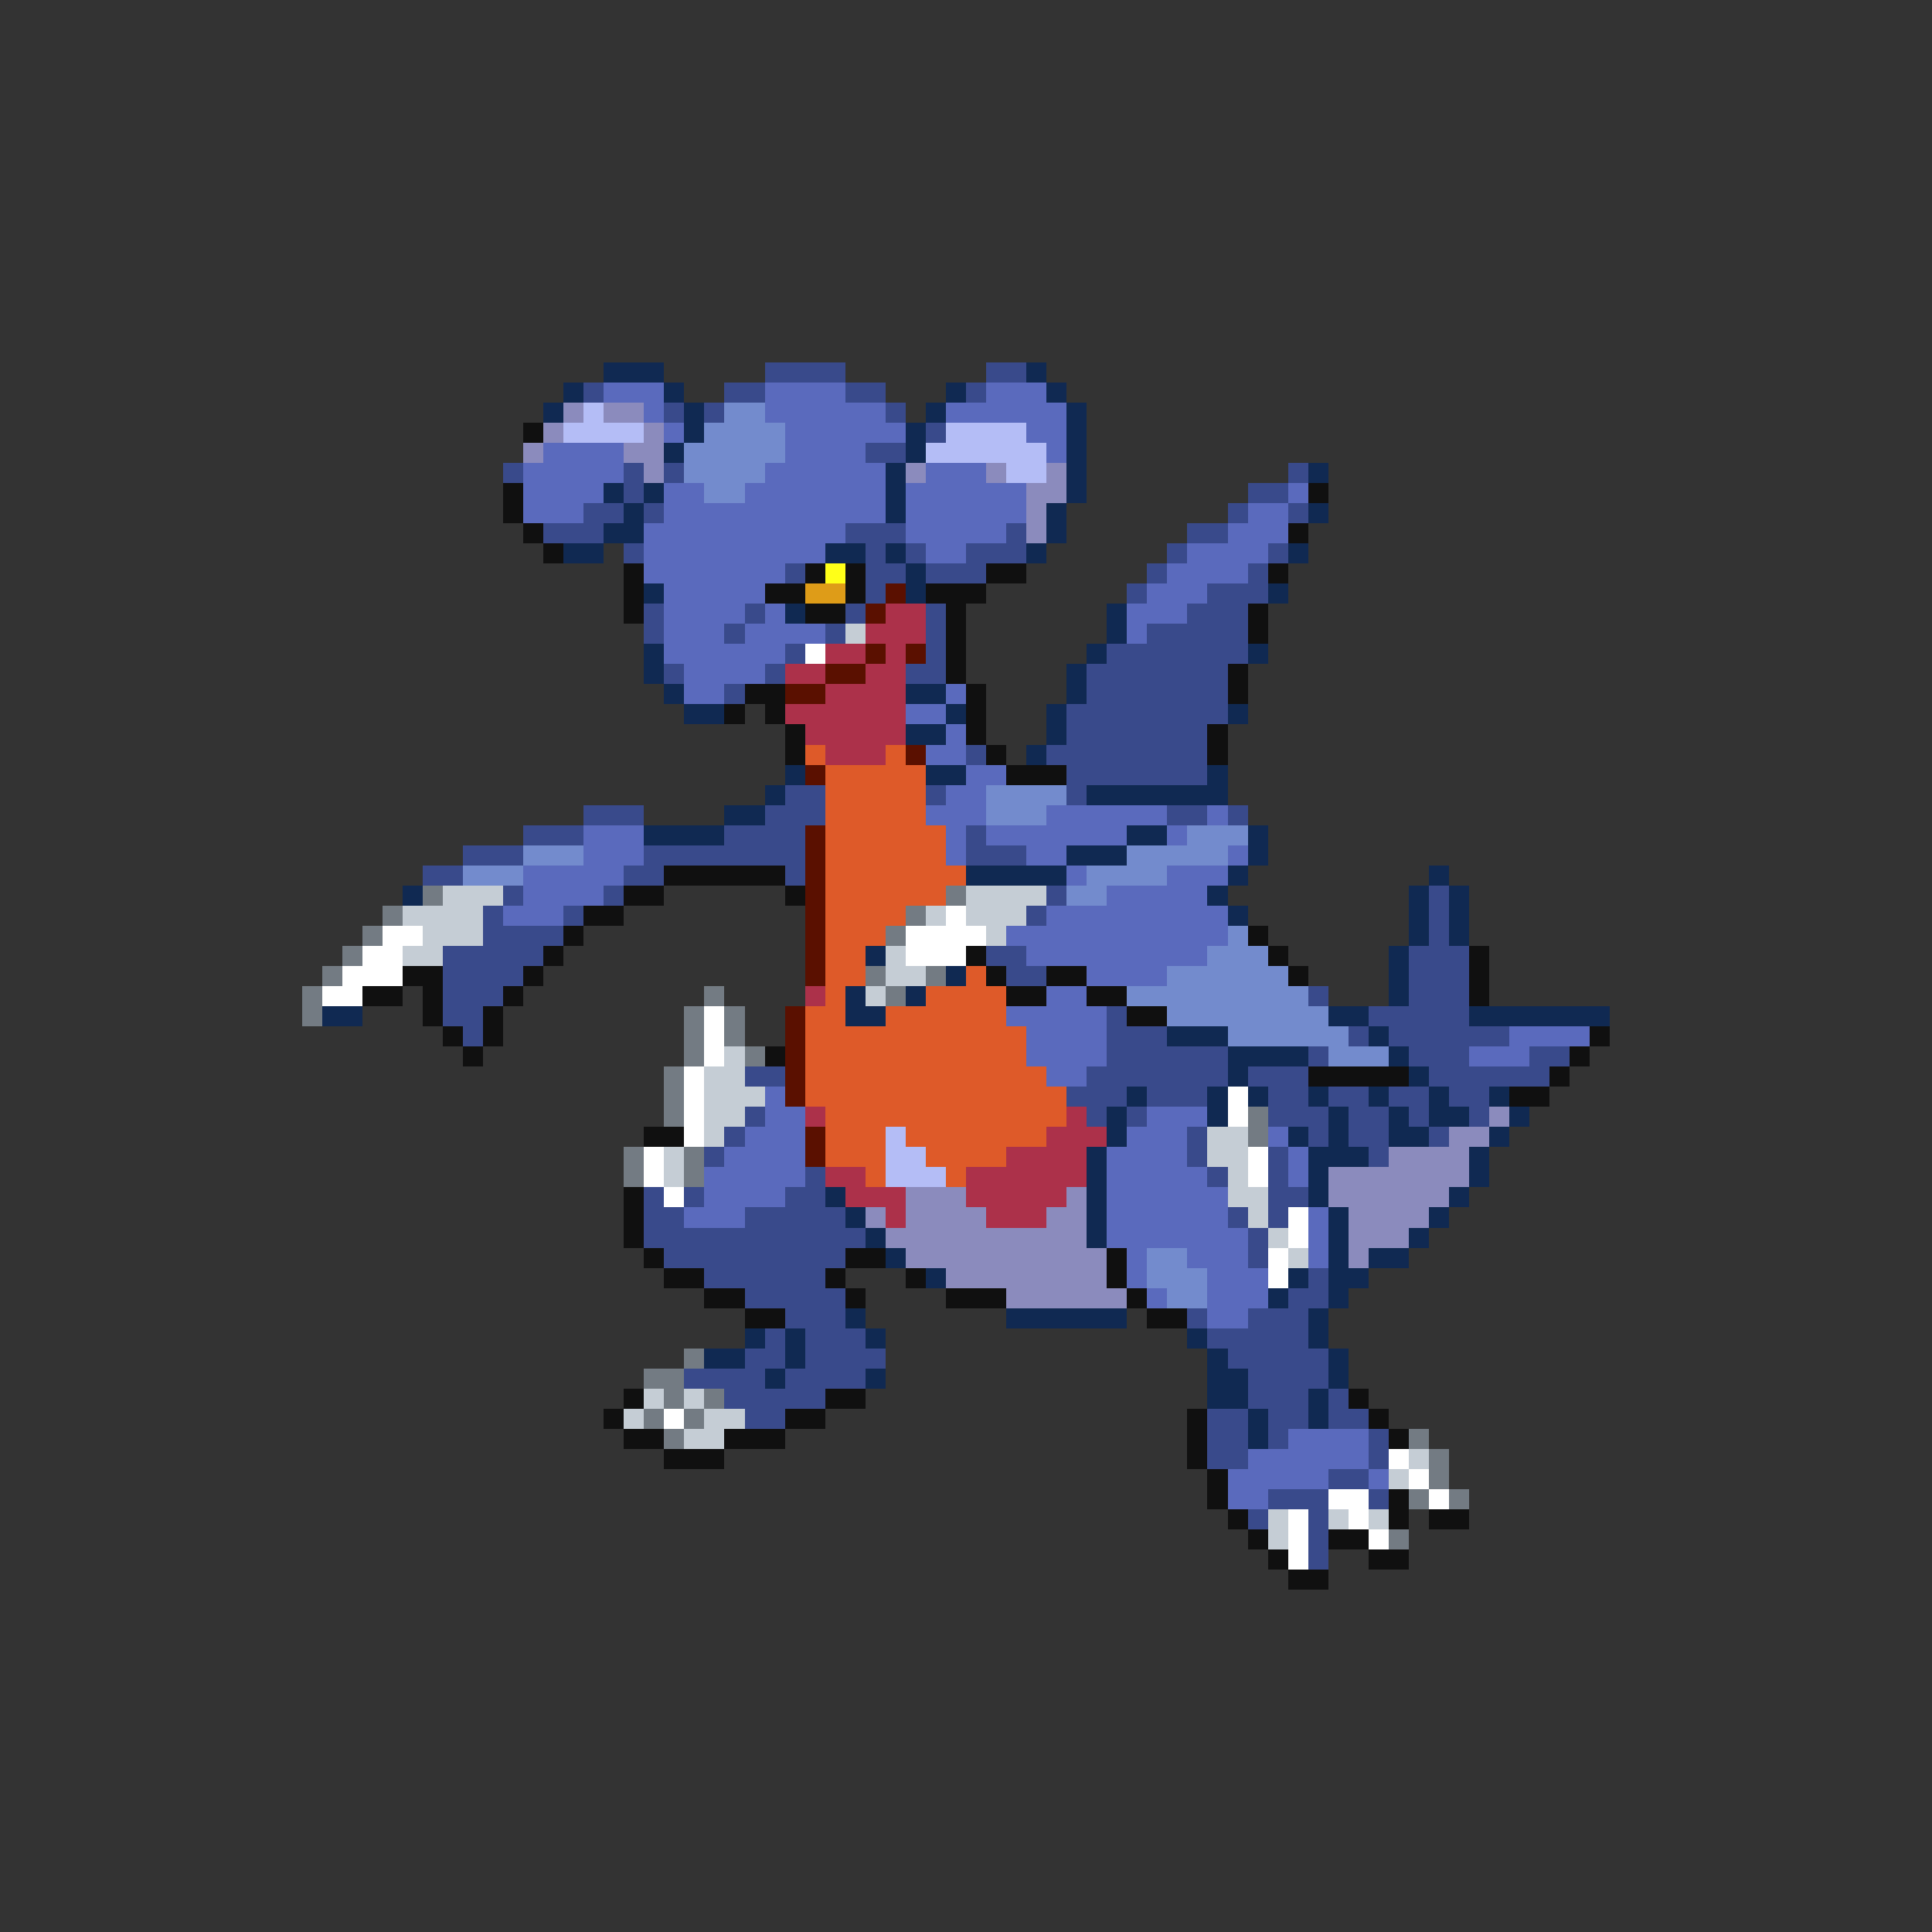 <svg xmlns="http://www.w3.org/2000/svg" viewBox="0 -0.5 96 96" shape-rendering="crispEdges">
<rect x="0" y="-0.5" width="96" height="96" fill="#333333" stroke="none"/>
<path stroke="#102952" d="M30 18h3M51 18h1M28 19h1M33 19h1M47 19h1M52 19h1M27 20h1M34 20h1M46 20h1M53 20h1M34 21h1M45 21h1M53 21h1M33 22h1M45 22h1M53 22h1M44 23h1M53 23h1M65 23h1M30 24h1M32 24h1M44 24h1M53 24h1M31 25h1M44 25h1M52 25h1M65 25h1M30 26h2M52 26h1M28 27h2M41 27h2M44 27h1M51 27h1M64 27h1M45 28h1M32 29h1M45 29h1M63 29h1M39 30h1M55 30h1M55 31h1M32 32h1M54 32h1M62 32h1M32 33h1M53 33h1M33 34h1M45 34h2M53 34h1M34 35h2M47 35h1M52 35h1M61 35h1M45 36h2M52 36h1M51 37h1M39 38h1M46 38h2M60 38h1M38 39h1M54 39h7M36 40h2M32 41h4M56 41h2M62 41h1M53 42h3M62 42h1M48 43h5M61 43h1M71 43h1M20 44h1M60 44h1M70 44h1M72 44h1M61 45h1M70 45h1M72 45h1M70 46h1M72 46h1M43 47h1M69 47h1M47 48h1M69 48h1M42 49h1M45 49h1M69 49h1M16 50h2M42 50h2M66 50h2M73 50h7M58 51h3M68 51h1M61 52h4M69 52h1M61 53h1M70 53h1M56 54h1M60 54h1M62 54h1M65 54h1M68 54h1M71 54h1M74 54h1M55 55h1M60 55h1M66 55h1M69 55h1M71 55h2M75 55h1M55 56h1M64 56h1M66 56h1M69 56h2M74 56h1M54 57h1M65 57h3M73 57h1M54 58h1M65 58h1M73 58h1M41 59h1M54 59h1M65 59h1M72 59h1M42 60h1M54 60h1M66 60h1M71 60h1M43 61h1M54 61h1M66 61h1M70 61h1M44 62h1M66 62h1M68 62h2M46 63h1M64 63h1M66 63h2M63 64h1M66 64h1M42 65h1M50 65h6M65 65h1M37 66h1M39 66h1M43 66h1M59 66h1M65 66h1M35 67h2M39 67h1M60 67h1M66 67h1M38 68h1M43 68h1M60 68h2M66 68h1M60 69h2M65 69h1M62 70h1M65 70h1M62 71h1" />
<path stroke="#394a8b" d="M38 18h4M49 18h2M29 19h1M36 19h2M42 19h2M48 19h1M33 20h1M35 20h1M44 20h1M46 21h1M43 22h2M25 23h1M31 23h1M33 23h1M64 23h1M31 24h1M62 24h2M29 25h2M32 25h1M61 25h1M64 25h1M27 26h3M42 26h3M50 26h1M59 26h2M31 27h1M43 27h1M45 27h1M48 27h3M58 27h1M63 27h1M39 28h1M43 28h2M46 28h3M57 28h1M62 28h1M43 29h1M56 29h1M60 29h3M32 30h1M37 30h1M42 30h1M46 30h1M59 30h3M32 31h1M36 31h1M41 31h1M46 31h1M57 31h5M39 32h1M46 32h1M55 32h7M33 33h1M38 33h1M45 33h2M54 33h7M36 34h1M54 34h7M53 35h8M53 36h7M48 37h1M52 37h8M53 38h7M39 39h2M46 39h1M53 39h1M29 40h3M38 40h3M58 40h2M61 40h1M26 41h3M36 41h4M48 41h1M23 42h3M32 42h8M48 42h3M21 43h2M31 43h2M39 43h1M25 44h1M30 44h1M52 44h1M71 44h1M24 45h1M28 45h1M51 45h1M71 45h1M24 46h4M71 46h1M22 47h5M49 47h2M70 47h3M22 48h4M50 48h2M70 48h3M22 49h3M65 49h1M70 49h3M22 50h2M55 50h1M68 50h5M23 51h1M55 51h3M67 51h1M69 51h6M55 52h6M65 52h1M70 52h3M76 52h2M37 53h2M54 53h7M62 53h3M71 53h6M53 54h3M57 54h3M63 54h2M66 54h2M69 54h2M72 54h2M37 55h1M54 55h1M56 55h1M63 55h3M67 55h2M70 55h1M73 55h1M36 56h1M59 56h1M65 56h1M67 56h2M71 56h1M35 57h1M59 57h1M63 57h1M68 57h1M40 58h1M60 58h1M63 58h1M32 59h1M34 59h1M39 59h2M63 59h2M32 60h2M37 60h5M61 60h1M63 60h1M32 61h11M62 61h1M33 62h9M62 62h1M35 63h6M65 63h1M37 64h5M64 64h2M39 65h3M59 65h1M62 65h3M38 66h1M40 66h3M60 66h5M37 67h2M40 67h4M61 67h5M34 68h4M39 68h4M62 68h4M36 69h5M62 69h3M66 69h1M37 70h2M60 70h2M63 70h2M66 70h2M60 71h2M63 71h1M68 71h1M60 72h2M68 72h1M66 73h2M63 74h3M68 74h1M62 75h1M65 75h1M65 76h1M65 77h1" />
<path stroke="#5a6abd" d="M30 19h3M38 19h4M49 19h3M32 20h1M38 20h6M47 20h6M33 21h1M39 21h6M51 21h2M27 22h4M39 22h4M52 22h1M26 23h5M38 23h6M46 23h3M26 24h4M33 24h2M37 24h7M45 24h6M64 24h1M26 25h3M33 25h11M45 25h6M62 25h2M32 26h10M45 26h5M61 26h3M32 27h9M46 27h2M59 27h4M32 28h7M58 28h4M33 29h5M57 29h3M33 30h4M38 30h1M56 30h3M33 31h3M37 31h4M56 31h1M33 32h6M34 33h4M34 34h2M47 34h1M45 35h2M47 36h1M46 37h2M48 38h2M47 39h2M46 40h3M52 40h6M60 40h1M29 41h3M47 41h1M49 41h7M58 41h1M29 42h3M47 42h1M51 42h2M61 42h1M26 43h5M53 43h1M58 43h3M26 44h4M55 44h5M25 45h3M52 45h9M50 46h11M51 47h9M54 48h4M52 49h2M50 50h5M51 51h4M75 51h4M51 52h4M73 52h3M52 53h2M38 54h1M38 55h2M57 55h3M37 56h3M56 56h3M63 56h1M36 57h4M55 57h4M64 57h1M35 58h5M55 58h5M64 58h1M35 59h4M55 59h6M34 60h3M55 60h6M65 60h1M55 61h7M65 61h1M56 62h1M59 62h3M65 62h1M56 63h1M60 63h3M57 64h1M60 64h3M60 65h2M64 71h4M62 72h6M61 73h5M68 73h1M61 74h2" />
<path stroke="#8b8bbd" d="M28 20h1M30 20h2M27 21h1M32 21h1M26 22h1M31 22h2M32 23h1M45 23h1M49 23h1M52 23h1M51 24h2M51 25h1M51 26h1M74 55h1M72 56h2M69 57h4M66 58h7M45 59h3M53 59h1M66 59h6M43 60h1M45 60h4M52 60h2M67 60h4M44 61h10M67 61h3M45 62h10M67 62h1M47 63h8M50 64h6" />
<path stroke="#b4bdf6" d="M29 20h1M28 21h4M47 21h4M46 22h6M50 23h2M44 56h1M44 57h2M44 58h3" />
<path stroke="#738bcd" d="M36 20h2M35 21h4M34 22h5M34 23h4M35 24h2M49 39h4M49 40h3M59 41h3M26 42h3M56 42h5M23 43h3M54 43h4M53 44h2M61 46h1M60 47h3M58 48h6M56 49h9M58 50h8M61 51h6M66 52h3M57 62h2M57 63h3M58 64h2" />
<path stroke="#101010" d="M26 21h1M25 24h1M65 24h1M25 25h1M26 26h1M64 26h1M27 27h1M31 28h1M40 28h1M42 28h1M49 28h2M63 28h1M31 29h1M38 29h2M42 29h1M46 29h3M31 30h1M40 30h2M47 30h1M62 30h1M47 31h1M62 31h1M47 32h1M47 33h1M61 33h1M37 34h2M48 34h1M61 34h1M36 35h1M38 35h1M48 35h1M39 36h1M48 36h1M60 36h1M39 37h1M49 37h1M60 37h1M50 38h3M33 43h6M31 44h2M39 44h1M29 45h2M28 46h1M62 46h1M27 47h1M48 47h1M63 47h1M73 47h1M20 48h2M26 48h1M49 48h1M52 48h2M64 48h1M73 48h1M18 49h2M21 49h1M25 49h1M50 49h2M54 49h2M73 49h1M21 50h1M24 50h1M56 50h2M22 51h1M24 51h1M79 51h1M23 52h1M38 52h1M78 52h1M65 53h5M77 53h1M75 54h2M32 56h2M31 59h1M31 60h1M31 61h1M32 62h1M42 62h2M55 62h1M33 63h2M41 63h1M45 63h1M55 63h1M35 64h2M42 64h1M47 64h3M56 64h1M37 65h2M57 65h2M31 69h1M41 69h2M67 69h1M30 70h1M39 70h2M59 70h1M68 70h1M31 71h2M36 71h3M59 71h1M69 71h1M33 72h3M59 72h1M60 73h1M60 74h1M69 74h1M61 75h1M69 75h1M71 75h2M62 76h1M66 76h2M63 77h1M68 77h2M64 78h2" />
<path stroke="#ffff18" d="M41 28h1" />
<path stroke="#de9c18" d="M40 29h2" />
<path stroke="#5a1000" d="M44 29h1M43 30h1M43 32h1M45 32h1M41 33h2M39 34h2M45 37h1M40 38h1M40 41h1M40 42h1M40 43h1M40 44h1M40 45h1M40 46h1M40 47h1M40 48h1M39 50h1M39 51h1M39 52h1M39 53h1M39 54h1M40 56h1M40 57h1" />
<path stroke="#ac314a" d="M44 30h2M43 31h3M41 32h2M44 32h1M39 33h2M43 33h2M41 34h4M39 35h6M40 36h5M41 37h3M40 49h1M40 55h1M53 55h1M52 56h3M50 57h4M41 58h2M48 58h6M42 59h3M48 59h5M44 60h1M49 60h3" />
<path stroke="#c5cdd5" d="M42 31h1M22 44h3M48 44h4M20 45h4M46 45h1M48 45h3M21 46h3M49 46h1M20 47h2M44 47h1M44 48h2M43 49h1M36 52h1M35 53h2M35 54h3M35 55h2M35 56h1M60 56h2M33 57h1M60 57h2M33 58h1M61 58h1M61 59h2M62 60h1M63 61h1M64 62h1M32 69h1M34 69h1M31 70h1M35 70h2M34 71h2M70 72h1M69 73h1M63 75h1M66 75h1M68 75h1M63 76h1" />
<path stroke="#ffffff" d="M40 32h1M47 45h1M19 46h2M45 46h4M18 47h2M45 47h3M17 48h3M16 49h2M35 50h1M35 51h1M35 52h1M34 53h1M34 54h1M61 54h1M34 55h1M61 55h1M34 56h1M32 57h1M62 57h1M32 58h1M62 58h1M33 59h1M64 60h1M64 61h1M63 62h1M63 63h1M33 70h1M69 72h1M70 73h1M66 74h2M71 74h1M64 75h1M67 75h1M64 76h1M68 76h1M64 77h1" />
<path stroke="#de5a29" d="M40 37h1M44 37h1M41 38h5M41 39h5M41 40h5M41 41h6M41 42h6M41 43h7M41 44h6M41 45h4M41 46h3M41 47h2M41 48h2M48 48h1M41 49h1M46 49h4M40 50h2M44 50h6M40 51h11M40 52h11M40 53h12M40 54h13M41 55h12M41 56h3M45 56h7M41 57h3M46 57h4M43 58h1M47 58h1" />
<path stroke="#737b83" d="M21 44h1M47 44h1M19 45h1M45 45h1M18 46h1M44 46h1M17 47h1M16 48h1M43 48h1M46 48h1M15 49h1M35 49h1M44 49h1M15 50h1M34 50h1M36 50h1M34 51h1M36 51h1M34 52h1M37 52h1M33 53h1M33 54h1M33 55h1M62 55h1M62 56h1M31 57h1M34 57h1M31 58h1M34 58h1M34 67h1M32 68h2M33 69h1M35 69h1M32 70h1M34 70h1M33 71h1M70 71h1M71 72h1M71 73h1M70 74h1M72 74h1M69 76h1" />
</svg>